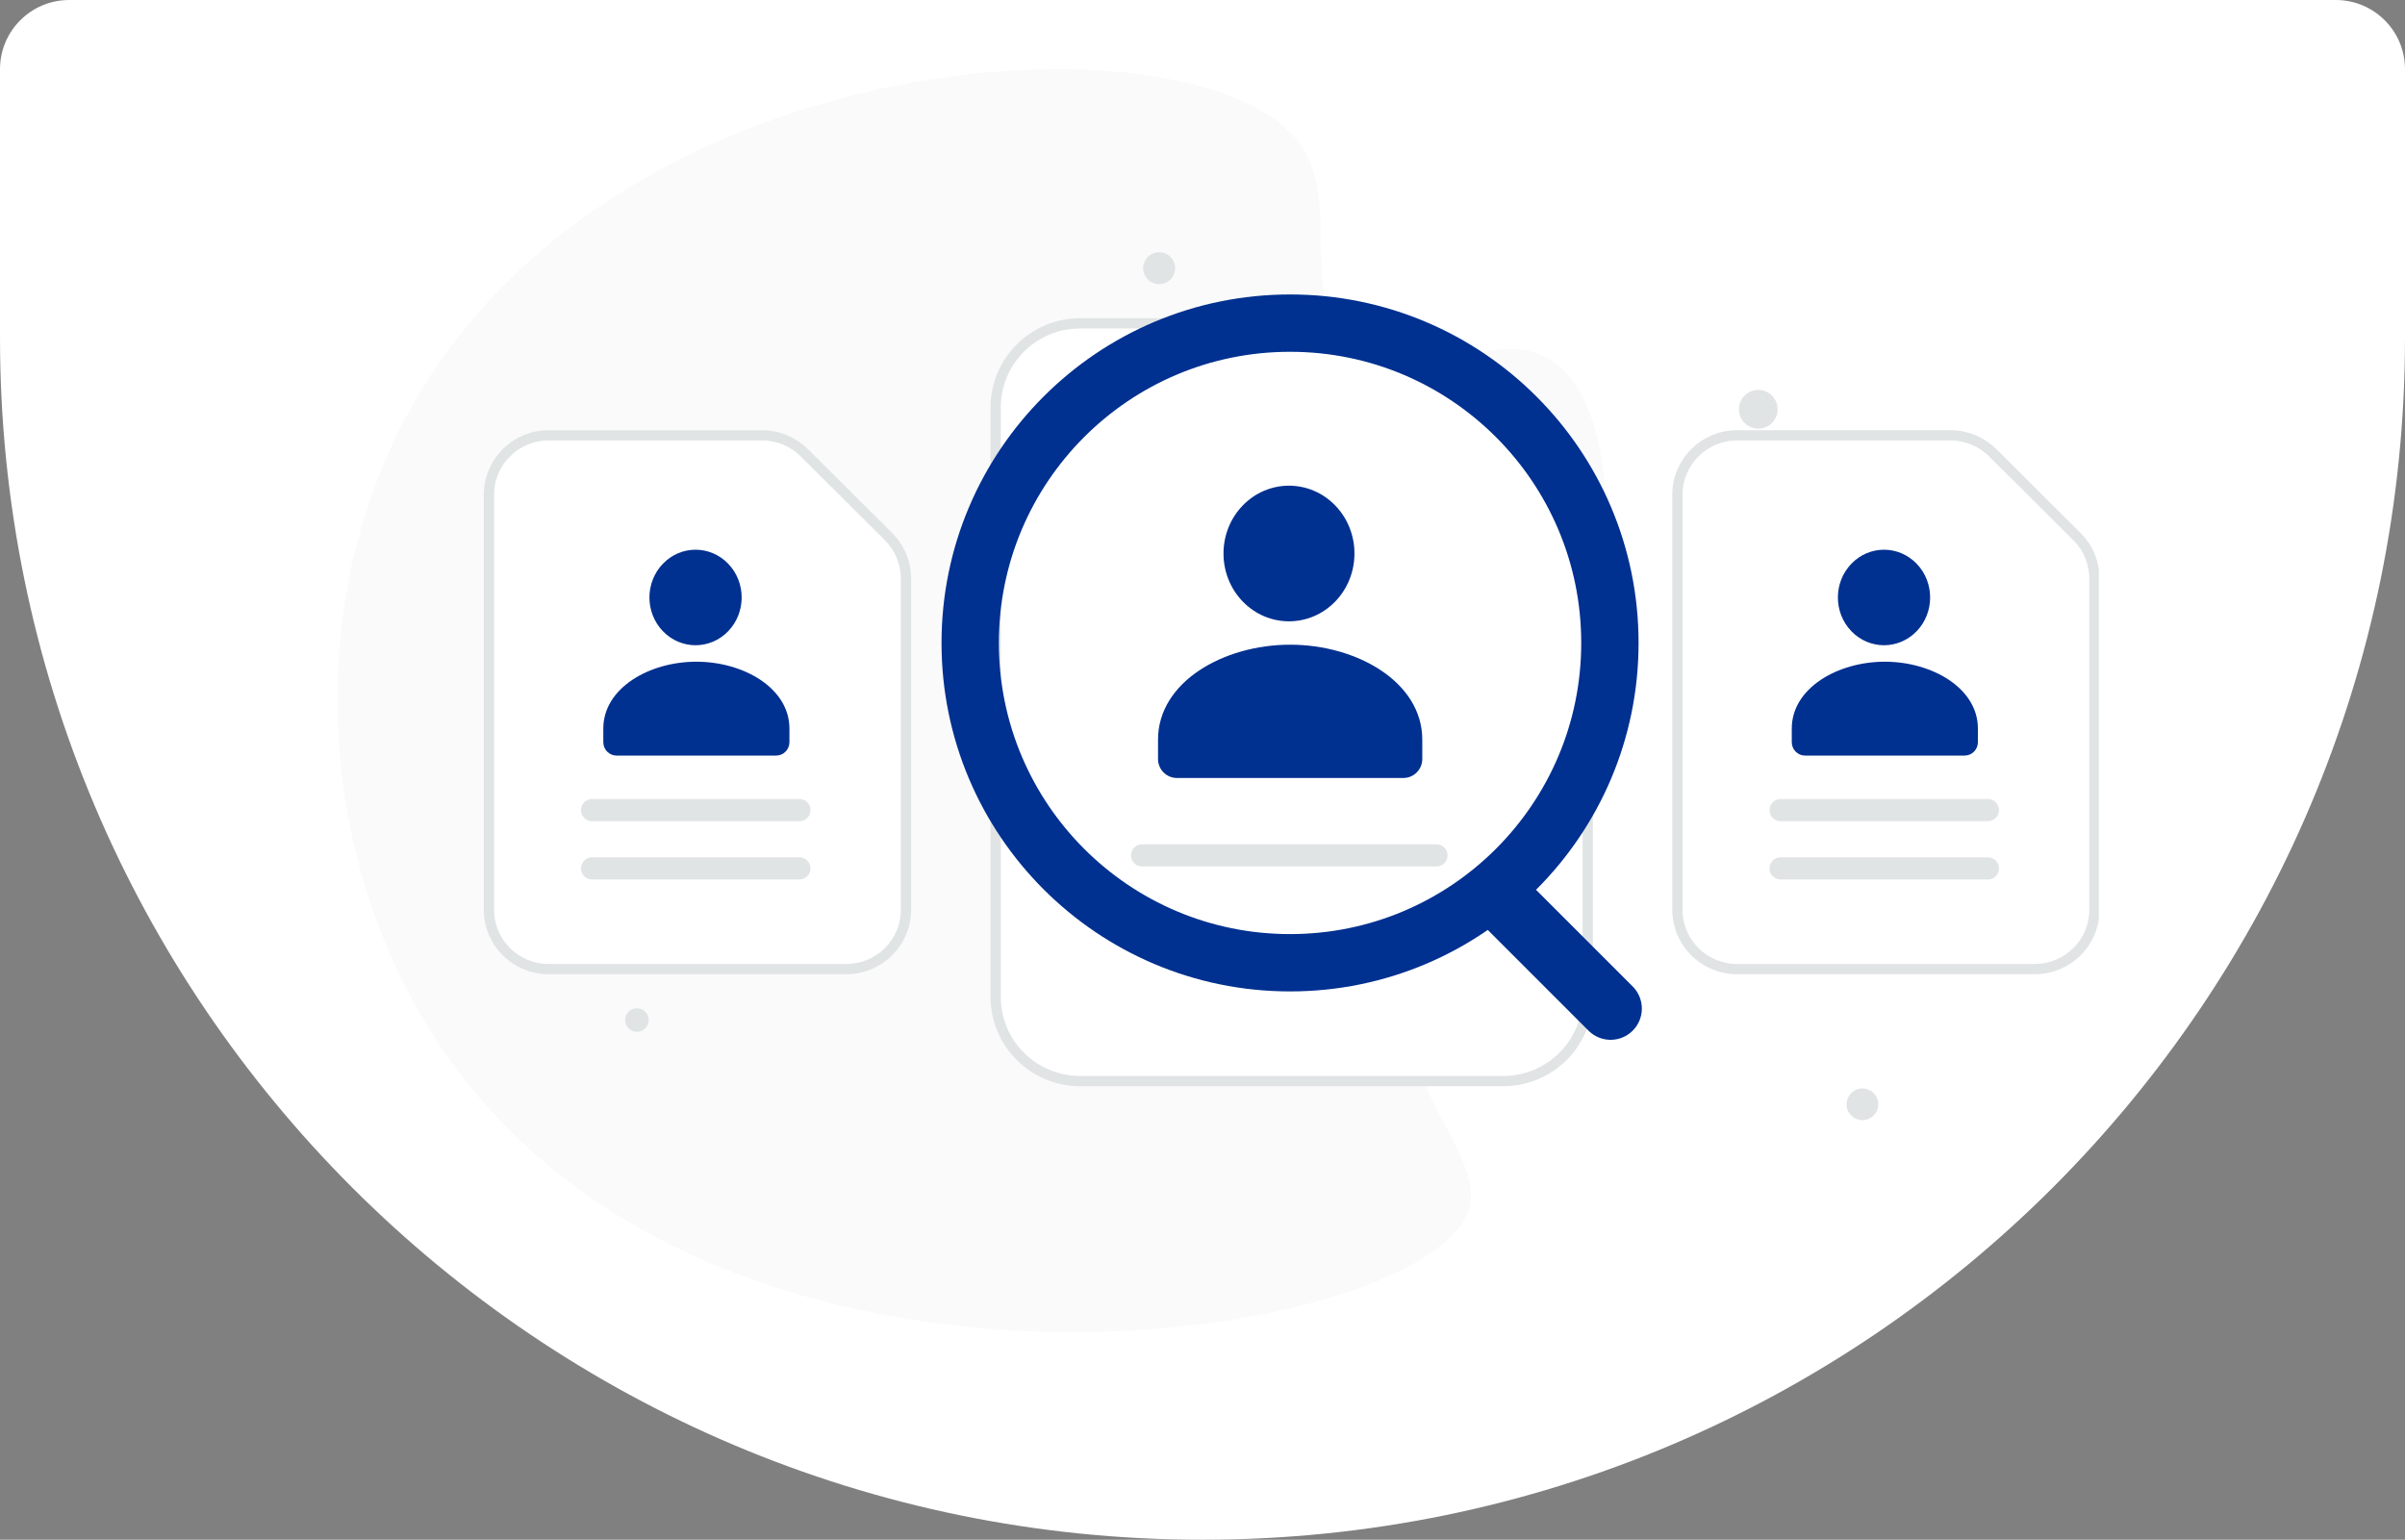 <svg width="278" height="178" viewBox="0 0 278 178" fill="none" xmlns="http://www.w3.org/2000/svg">
<rect x="0" y="0" width="278" height="178" fill="#808080" stroke="none"/>
<path d="M0 8C0 3.582 3.582 0 8 0H270C274.418 0 278 3.582 278 8V39C278 115.768 215.768 178 139 178C62.232 178 0 115.768 0 39V8Z" fill="white"/>
<path opacity="0.71" d="M150.365 16.775C155.289 23.824 149.515 35.252 156.822 40.553C163.934 45.714 172.671 37.255 179.373 41.697C189.317 48.287 187.501 78.44 172.963 97.174C168.592 102.808 164.939 105.001 163.321 111.372C159.847 125.055 172.056 133.194 169.733 139.96C164.501 155.197 84.043 167.983 51.76 122.191C36.682 100.805 34.426 69.923 47.897 46.467C72.24 4.084 139.316 0.959 150.365 16.775Z" fill="#F8F8F8"/>
<g clip-path="url(#clip0_2_730)">
<path d="M234.35 77.026C228.387 79.984 220.473 76.18 220.473 76.18C220.473 76.18 222.231 67.583 228.198 64.629C234.16 61.672 242.071 65.471 242.071 65.471C242.071 65.471 240.312 74.068 234.35 77.026Z" fill="url(#paint0_linear_2_730)"/>
<path d="M64.614 98.24C70.971 102.05 80.092 98.527 80.092 98.527C80.092 98.527 78.899 88.829 72.538 85.023C66.18 81.213 57.063 84.731 57.063 84.731C57.063 84.731 58.256 94.429 64.614 98.24Z" fill="url(#paint1_linear_2_730)"/>
<path d="M222.616 53.95C220.818 53.95 219.361 55.408 219.361 57.206C219.361 59.004 220.818 60.462 222.616 60.462C224.414 60.462 225.872 59.004 225.872 57.206C225.872 55.408 224.414 53.95 222.616 53.95Z" fill="#003090"/>
<path d="M123.075 64.241C121.594 64.241 120.394 65.441 120.394 66.921C120.394 68.402 121.594 69.602 123.075 69.602C124.555 69.602 125.755 68.402 125.755 66.921C125.755 65.441 124.555 64.241 123.075 64.241Z" fill="#003090"/>
<path d="M88.208 93.137C86.522 93.137 85.156 91.77 85.156 90.084C85.156 88.398 86.522 87.032 88.208 87.032C89.894 87.032 91.261 88.398 91.261 90.084C91.261 91.77 89.894 93.137 88.208 93.137Z" fill="#003090"/>
<path d="M216.105 75.528C215.318 75.528 214.681 74.89 214.681 74.103C214.681 73.317 215.318 72.679 216.105 72.679C216.892 72.679 217.529 73.317 217.529 74.103C217.529 74.89 216.892 75.528 216.105 75.528Z" fill="#003090"/>
<path d="M215.283 129.494C214.271 129.494 213.451 128.674 213.451 127.662C213.451 126.651 214.271 125.831 215.283 125.831C216.294 125.831 217.114 126.651 217.114 127.662C217.114 128.674 216.294 129.494 215.283 129.494Z" fill="#E1E4E5"/>
<path d="M73.62 119.282C72.868 119.282 72.258 118.673 72.258 117.92C72.258 117.168 72.868 116.559 73.62 116.559C74.372 116.559 74.981 117.168 74.981 117.92C74.981 118.673 74.372 119.282 73.62 119.282Z" fill="#E1E4E5"/>
<path d="M224.61 111.569C223.498 111.569 222.596 110.668 222.596 109.556C222.596 108.444 223.498 107.542 224.61 107.542C225.722 107.542 226.623 108.444 226.623 109.556C226.623 110.668 225.722 111.569 224.61 111.569Z" fill="#E1E4E5"/>
<path d="M203.244 49.554C202.008 49.554 201.006 48.552 201.006 47.316C201.006 46.079 202.008 45.077 203.244 45.077C204.48 45.077 205.482 46.079 205.482 47.316C205.482 48.552 204.48 49.554 203.244 49.554Z" fill="#E1E4E5"/>
<path d="M82.906 72.198C83.194 73.27 82.557 74.372 81.485 74.659C80.413 74.947 79.311 74.31 79.023 73.238C78.736 72.166 79.372 71.064 80.445 70.776C81.517 70.489 82.619 71.125 82.906 72.198Z" fill="#E1E4E5"/>
<path d="M133.989 32.852C132.968 32.852 132.14 32.024 132.14 31.002C132.14 29.981 132.968 29.153 133.989 29.153C135.011 29.153 135.839 29.981 135.839 31.002C135.839 32.024 135.011 32.852 133.989 32.852Z" fill="#E1E4E5"/>
<path d="M217.282 100.049C216.146 100.049 215.225 99.313 215.225 98.404C215.225 97.495 216.146 96.758 217.282 96.758C218.418 96.758 219.339 97.495 219.339 98.404C219.339 99.313 218.418 100.049 217.282 100.049Z" fill="#E1E4E5"/>
<path fill-rule="evenodd" clip-rule="evenodd" d="M102.704 62.032L92.967 52.339C91.673 51.052 89.923 50.33 88.099 50.33H63.405C59.6 50.33 56.519 53.398 56.519 57.186V105.175C56.519 108.962 59.6 112.03 63.405 112.03H97.836C101.64 112.03 104.722 108.962 104.722 105.175V66.879C104.721 65.978 104.542 65.087 104.196 64.255C103.85 63.423 103.343 62.668 102.704 62.032Z" fill="white" stroke="#E1E4E5" stroke-width="1.189"/>
<path d="M68.441 100.392H92.406M68.441 93.652H92.406" stroke="#E1E4E5" stroke-width="2.563" stroke-linecap="round" stroke-linejoin="round"/>
<path fill-rule="evenodd" clip-rule="evenodd" d="M91.252 84.251V85.8C91.252 86.655 90.564 87.349 89.716 87.349H71.275C70.427 87.349 69.738 86.655 69.738 85.8V84.227C69.738 79.541 75.052 76.496 80.495 76.496C85.939 76.496 91.252 79.542 91.252 84.227M84.17 65.167C86.251 67.323 86.251 70.819 84.17 72.975C82.088 75.131 78.712 75.131 76.631 72.975C74.549 70.819 74.549 67.323 76.631 65.167C78.712 63.011 82.088 63.011 84.17 65.167Z" fill="#003090"/>
<path fill-rule="evenodd" clip-rule="evenodd" d="M180.664 53.994L166.84 40.231C165.003 38.404 162.518 37.379 159.927 37.379H124.867C119.465 37.379 115.09 41.735 115.09 47.112V115.247C115.09 120.625 119.465 124.981 124.867 124.981H173.752C179.154 124.981 183.529 120.625 183.529 115.247V60.876C183.528 59.597 183.275 58.33 182.783 57.149C182.291 55.968 181.572 54.896 180.664 53.994Z" fill="white" stroke="#E1E4E5" stroke-width="1.189"/>
<path d="M132.019 98.888H166.043" stroke="#E1E4E5" stroke-width="2.563" stroke-linecap="round" stroke-linejoin="round"/>
<path fill-rule="evenodd" clip-rule="evenodd" d="M164.405 85.541V87.739C164.405 88.953 163.427 89.938 162.223 89.938H136.041C134.837 89.938 133.859 88.953 133.859 87.739V85.506C133.859 78.852 141.404 74.53 149.132 74.53C156.86 74.53 164.405 78.855 164.405 85.506M154.349 58.444C157.305 61.506 157.305 66.469 154.349 69.531C151.393 72.592 146.601 72.592 143.645 69.531C140.689 66.469 140.689 61.506 143.645 58.444C146.601 55.383 151.393 55.383 154.349 58.444Z" fill="#003090"/>
<path fill-rule="evenodd" clip-rule="evenodd" d="M240.081 62.032L230.344 52.339C229.05 51.052 227.3 50.33 225.475 50.33H200.782C196.977 50.33 193.896 53.398 193.896 57.186V105.175C193.896 108.962 196.977 112.03 200.782 112.03H235.212C239.017 112.03 242.099 108.962 242.099 105.175V66.879C242.098 65.978 241.919 65.087 241.573 64.255C241.227 63.423 240.72 62.668 240.081 62.032Z" fill="white" stroke="#E1E4E5" stroke-width="1.189"/>
<path d="M205.82 100.392H229.785M205.82 93.652H229.785" stroke="#E1E4E5" stroke-width="2.563" stroke-linecap="round" stroke-linejoin="round"/>
<path fill-rule="evenodd" clip-rule="evenodd" d="M228.63 84.251V85.8C228.63 86.655 227.942 87.349 227.093 87.349H208.653C207.805 87.349 207.116 86.655 207.116 85.8V84.227C207.116 79.541 212.43 76.496 217.873 76.496C223.316 76.496 228.63 79.542 228.63 84.227M221.548 65.167C223.629 67.323 223.629 70.819 221.548 72.975C219.466 75.131 216.09 75.131 214.009 72.975C211.926 70.819 211.926 67.323 214.009 65.167C216.09 63.011 219.466 63.011 221.548 65.167Z" fill="#003090"/>
<path d="M186.172 116.594L173.351 103.773" stroke="#003090" stroke-width="7.225" stroke-linecap="round" stroke-linejoin="round"/>
<path d="M149.12 111.299C169.539 111.299 186.092 94.746 186.092 74.327C186.092 53.908 169.539 37.355 149.12 37.355C128.7 37.355 112.147 53.908 112.147 74.327C112.147 94.746 128.7 111.299 149.12 111.299Z" stroke="#003090" stroke-width="6.627" stroke-linecap="round" stroke-linejoin="round"/>
</g>
<defs>
<linearGradient id="paint0_linear_2_730" x1="211.452" y1="86.252" x2="260.633" y2="47.349" gradientUnits="userSpaceOnUse">
<stop stop-color="white"/>
<stop offset="1" stop-color="#EEEEEE"/>
</linearGradient>
<linearGradient id="paint1_linear_2_730" x1="89.215" y1="110.505" x2="38.061" y2="62.976" gradientUnits="userSpaceOnUse">
<stop stop-color="white"/>
<stop offset="1" stop-color="#EEEEEE"/>
</linearGradient>
<clipPath id="clip0_2_730">
<rect width="189.613" height="115" fill="white" transform="translate(53 23)"/>
</clipPath>
</defs>
</svg>
